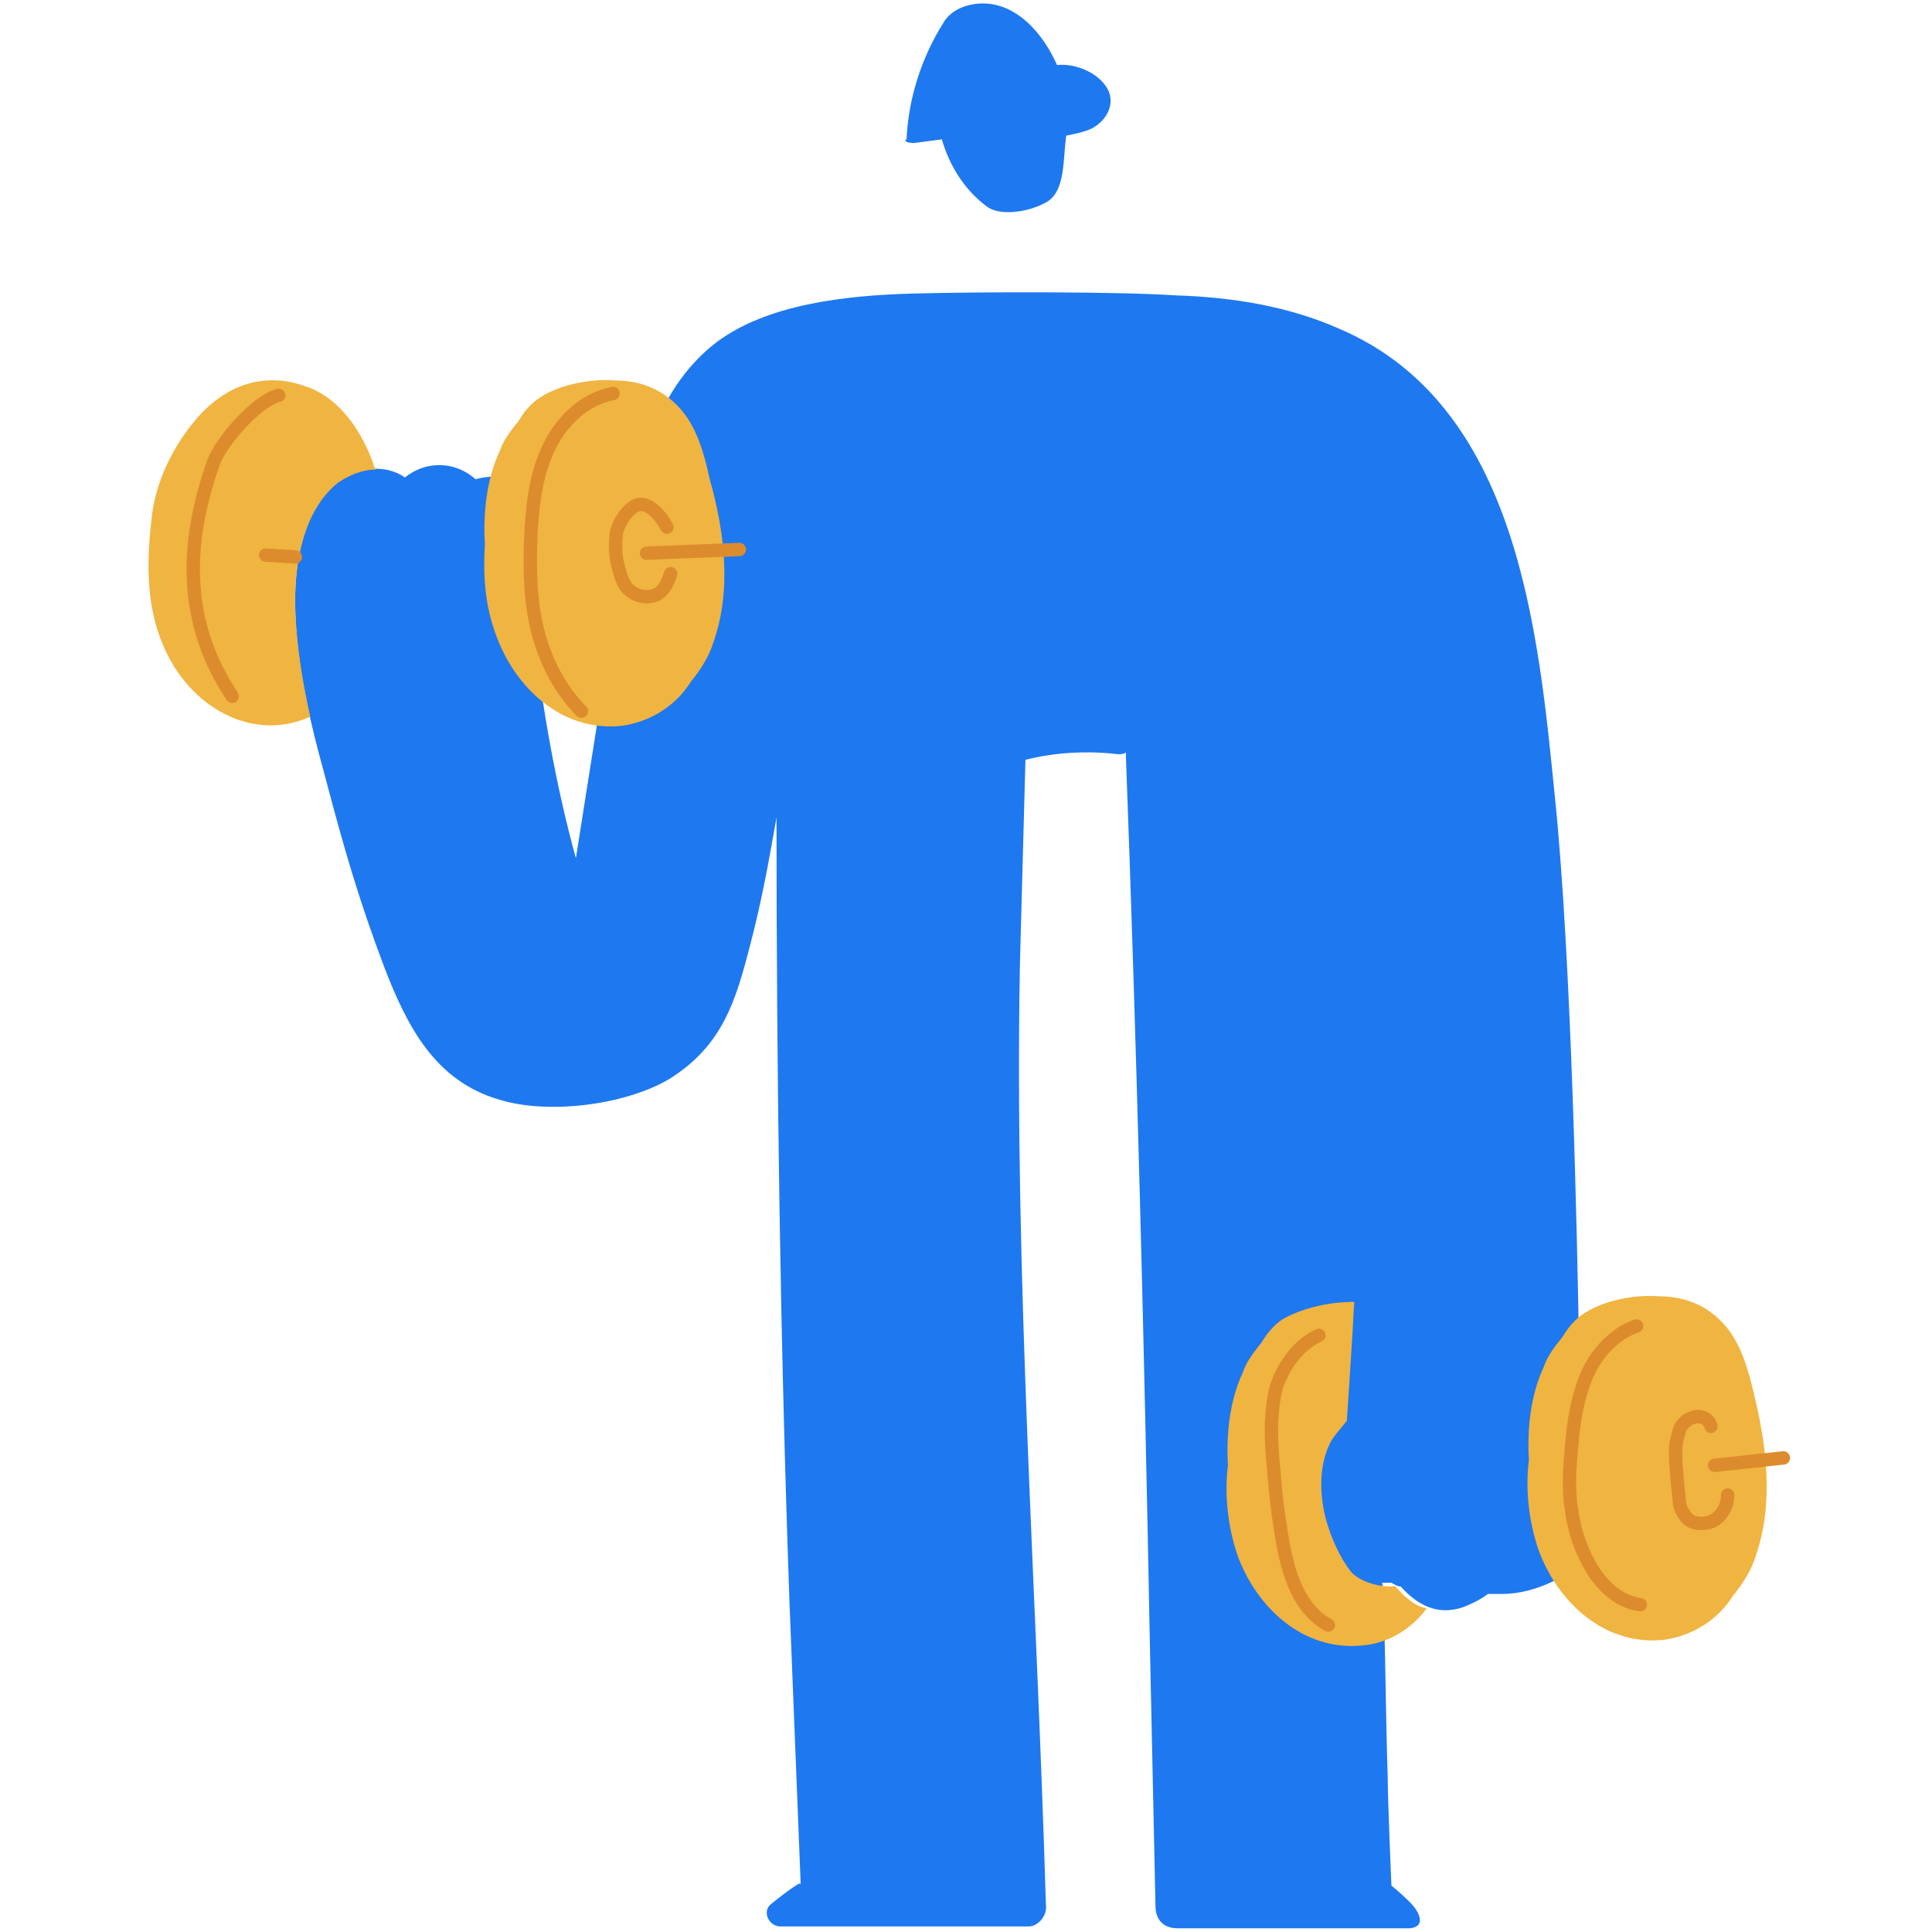 <?xml version="1.0" encoding="utf-8"?>
<!-- Generator: Adobe Illustrator 21.0.2, SVG Export Plug-In . SVG Version: 6.00 Build 0)  -->
<svg version="1.1" id="Layer_1" xmlns="http://www.w3.org/2000/svg" xmlns:xlink="http://www.w3.org/1999/xlink" x="0px" y="0px"
	 viewBox="0 0 104 104" style="enable-background:new 0 0 104 104;" xml:space="preserve">
<style type="text/css">
	.st0{fill:#1E78F0;}
	.st1{fill:#F0B441;}
	.st2{fill:none;stroke:#DC8C2D;stroke-width:0.72;stroke-linecap:round;stroke-linejoin:round;}
</style>
<g id="News-App-Designs">
	<g id="signal-app-icons-and-image-sheet" transform="translate(-722, -1569)">
		<g id="character3" transform="translate(722, 1569)">
			<g id="strongman" transform="translate(18, 12)">
				<g id="body" transform="translate(6, 0)">
					<path id="Path" class="st0" d="M61.8,68.5c0.1-1.1-0.1-2.3-0.2-3.4c-0.2-1.6-0.4-3.1-0.6-4.7c-0.1-5.5-0.4-20.8-1.3-29.5
						c-0.9-9-2-21.1-11.6-25.2c-2.7-1.2-5.7-1.7-8.8-1.8c-3-0.2-10.3-0.2-14.1-0.1s-7.9,0.6-10.6,2.6c-2.5,1.9-3.7,4.8-4.3,7.8
						c-0.3,1.6-0.5,3.1-0.7,4.7c-0.7,2.5-1,5.2-1.4,7.7l-1.2,7.6c-1.1-4-1.8-8.1-2.3-12.2c0,0,0,0,0.1,0c1-0.9,2-2,1.8-3.4
						C7,18.5,7.1,18.3,7.1,18c-0.2-1.6-0.6-3.2-2.3-3.9c-1-0.4-2.2-0.6-3.2-0.3c-1.1-1-2.7-1-3.8-0.1c-1-0.7-2.5-0.6-3.6,0.2
						c-2,1.6-2.4,4.7-2.3,7.1c0.1,3,0.8,5.9,1.6,8.8c1,3.8,1.8,6.6,3.2,10.3c1.2,3.1,2.7,6.1,6.2,7.1c2.6,0.8,6.7,0.3,9.1-1.1
						c2.9-1.8,3.6-4.2,4.4-7.3c0.6-2.3,1-4.5,1.4-6.8c0,14.1,0.2,28.2,0.7,42.3c0.2,5,0.4,10.1,0.6,15.1c0,0-0.1,0-0.1,0
						c-0.5,0.3-1,0.7-1.5,1.1c-0.5,0.4-0.1,1.2,0.5,1.2h13.4c0.4,0,1-0.5,0.9-1.2c-0.5-17-1.7-33.6-1.4-50.5
						c0.1-3.7,0.2-7.4,0.3-11.1c1.6-0.4,3.3-0.5,5-0.3c0.1,0,0.3,0,0.4-0.1c0.6,16,1,32.1,1.3,48.1c0.1,4.7,0.2,9.4,0.3,14
						c0,0.6,0.3,1.2,1.2,1.2c1,0,12.5,0,12.5,0c0.9-0.1,0.5-0.9,0-1.4c-0.5-0.5-1-0.9-1-0.9s-0.2-4.6-0.2-5.9
						c-0.1-2.8-0.1-5.6-0.2-8.5c0-0.6,0-1.3-0.1-1.9c0.2,0,0.3,0,0.5,0c0.2,0.1,0.3,0.2,0.5,0.2c0.9,1,2,1.6,3.4,1.1
						c0.5-0.2,0.9-0.4,1.3-0.7c0.3,0,0.5,0,0.8,0c1.9,0,3.9-1.2,4.4-1.9C61.9,71,61.9,69.7,61.8,68.5z"/>
					<path id="Path_1_" class="st0" d="M25.2-4.3l1.5-0.2c0.4,1.4,1.2,2.7,2.4,3.6c0.6,0.5,2.1,0.4,3.2-0.2c1.1-0.6,0.9-2.4,1.1-3.6
						c0.5-0.1,1-0.2,1.4-0.4c0.9-0.5,1.3-1.5,0.7-2.3c-0.5-0.7-1.6-1.2-2.6-1.1h0c-0.7-1.6-2.2-3.5-4.3-3.3c-0.9,0.1-1.5,0.5-1.8,1
						c0,0,0,0,0,0c-1.2,1.9-1.9,4.1-2,6.3C24.6-4.4,24.9-4.3,25.2-4.3z"/>
				</g>
				<g id="object" transform="translate(0, 15.48)">
					<path id="Path_2_" class="st1" d="M-1.6-6.7c-2-0.7-3.9-0.2-5.5,1.4c-1.4,1.5-2.4,3.4-2.7,5.4c-0.3,2.4-0.4,4.9,0.6,7.2
						c1.4,3.3,4.8,5.2,7.9,3.8C-1.7,9.3-2,7.5-2.1,5.6c-0.1-2.4,0.3-5.5,2.3-7.1c0.6-0.4,1.3-0.7,2-0.7c0-0.1-0.1-0.2-0.1-0.3
						C1.5-4.2,0.3-6.1-1.6-6.7z"/>
					<path id="Path_3_" class="st1" d="M57.1,57.9c-0.7,0.1-1.9-0.2-2.4-0.8c-0.6-0.8-1-1.7-1.3-2.7c-0.3-1.1-0.5-2.8,0.2-4.2
						c0.2-0.4,0.6-0.8,0.9-1.2c0,0,0.3-4.4,0.4-6.4c-1.3,0-2.7,0.3-3.8,0.9c-0.5,0.3-0.9,0.8-1.2,1.3c-0.4,0.5-0.8,1-1,1.6
						c-0.7,1.5-0.9,3.3-0.8,5c-0.2,1.6,0,3.3,0.5,4.8c1,2.8,3.5,5.2,6.7,4.9c1.4-0.1,2.7-0.9,3.5-2C58.2,59,57.6,58.5,57.1,57.9z"/>
					<path id="Path_4_" class="st1" d="M18.6-5.5c-0.9-1-2.1-1.5-3.5-1.5c-1.3-0.1-2.9,0.2-4,0.9c-0.5,0.3-0.9,0.8-1.2,1.3
						c-0.4,0.5-0.8,1-1,1.6c-0.7,1.5-0.9,3.3-0.8,5C8,3.5,8.1,5.1,8.7,6.7c1,2.8,3.5,5.2,6.7,4.9c1.6-0.2,3-1.1,3.8-2.4
						c0.5-0.6,1-1.4,1.2-2.1c1-2.8,0.6-6-0.2-8.8C19.9-3.1,19.5-4.5,18.6-5.5z"/>
					<path id="Path_5_" class="st1" d="M76.4,47.5c-0.3-1.3-0.7-2.7-1.6-3.7c-0.9-1-2.1-1.5-3.5-1.5c-1.3-0.1-2.9,0.2-4,0.9
						c-0.5,0.3-0.9,0.8-1.2,1.3c-0.4,0.5-0.8,1-1,1.6c-0.7,1.5-0.9,3.3-0.8,5c-0.2,1.6,0,3.3,0.5,4.8c1,2.8,3.5,5.2,6.7,4.9
						c1.6-0.2,3-1.1,3.8-2.4c0.5-0.6,1-1.4,1.2-2.1C77.5,53.5,77.1,50.3,76.4,47.5z"/>
				</g>
				<g id="object-lines" transform="translate(1.8, 16.08)">
					<line id="Path_6_" class="st2" x1="-5.5" y1="1.8" x2="-3.9" y2="1.9"/>
					<path id="Path_7_" class="st2" d="M51.2,43.8c-1.1,0.5-1.9,1.6-2.3,2.8c-0.3,1.2-0.3,2.5-0.2,3.7c0.1,1.2,0.2,2.5,0.4,3.7
						c0.3,2.1,0.8,4.4,2.6,5.4"/>
					<line id="Path_8_" class="st2" x1="15" y1="1.7" x2="20" y2="1.5"/>
					<line id="Path_9_" class="st2" x1="72.5" y1="50.8" x2="76.2" y2="50.4"/>
					<path id="Path_10_" class="st2" d="M68.3,43.3c-1.2,0.4-2.2,1.5-2.7,2.7c-0.5,1.2-0.7,2.5-0.8,3.8c-0.1,1.1-0.2,2.3,0,3.4
						c0.1,0.8,0.3,1.5,0.6,2.2c0.6,1.4,1.6,2.7,3.1,2.9"/>
					<path id="Path_11_" class="st2" d="M13.2-6.9c-1.5,0.3-2.7,1.4-3.4,2.8c-0.7,1.4-0.9,2.9-1,4.4C8.7,2.1,8.7,4,9.1,5.7
						c0.4,1.7,1.2,3.3,2.4,4.5"/>
					<path id="Path_12_" class="st2" d="M-4.8-6.8C-6-6.5-7.9-4.3-8.3-3.2C-9.9,1.3-9.9,5.5-7.3,9.4"/>
					<path id="Path_13_" class="st2" d="M72.3,48.7c-0.1-0.4-0.5-0.6-0.9-0.5c-0.4,0.1-0.7,0.4-0.8,0.7c-0.1,0.4-0.2,0.7-0.2,1.1
						c0,0.9,0.1,1.8,0.2,2.7c0,0.3,0.1,0.5,0.3,0.8c0.3,0.5,1,0.5,1.5,0.3c0.5-0.3,0.8-0.8,0.8-1.4"/>
					<path id="Path_14_" class="st2" d="M16.1,0.3c-0.3-0.6-1-1.4-1.6-1.2c-0.5,0.2-0.9,0.8-1.1,1.4c-0.1,0.7-0.1,1.3,0.1,2
						c0.1,0.4,0.2,0.7,0.4,1C14.3,4,15,4.2,15.6,3.9c0.5-0.3,0.7-1.1,0.7-1.1"/>
				</g>
			</g>
		</g>
	</g>
</g>
</svg>
